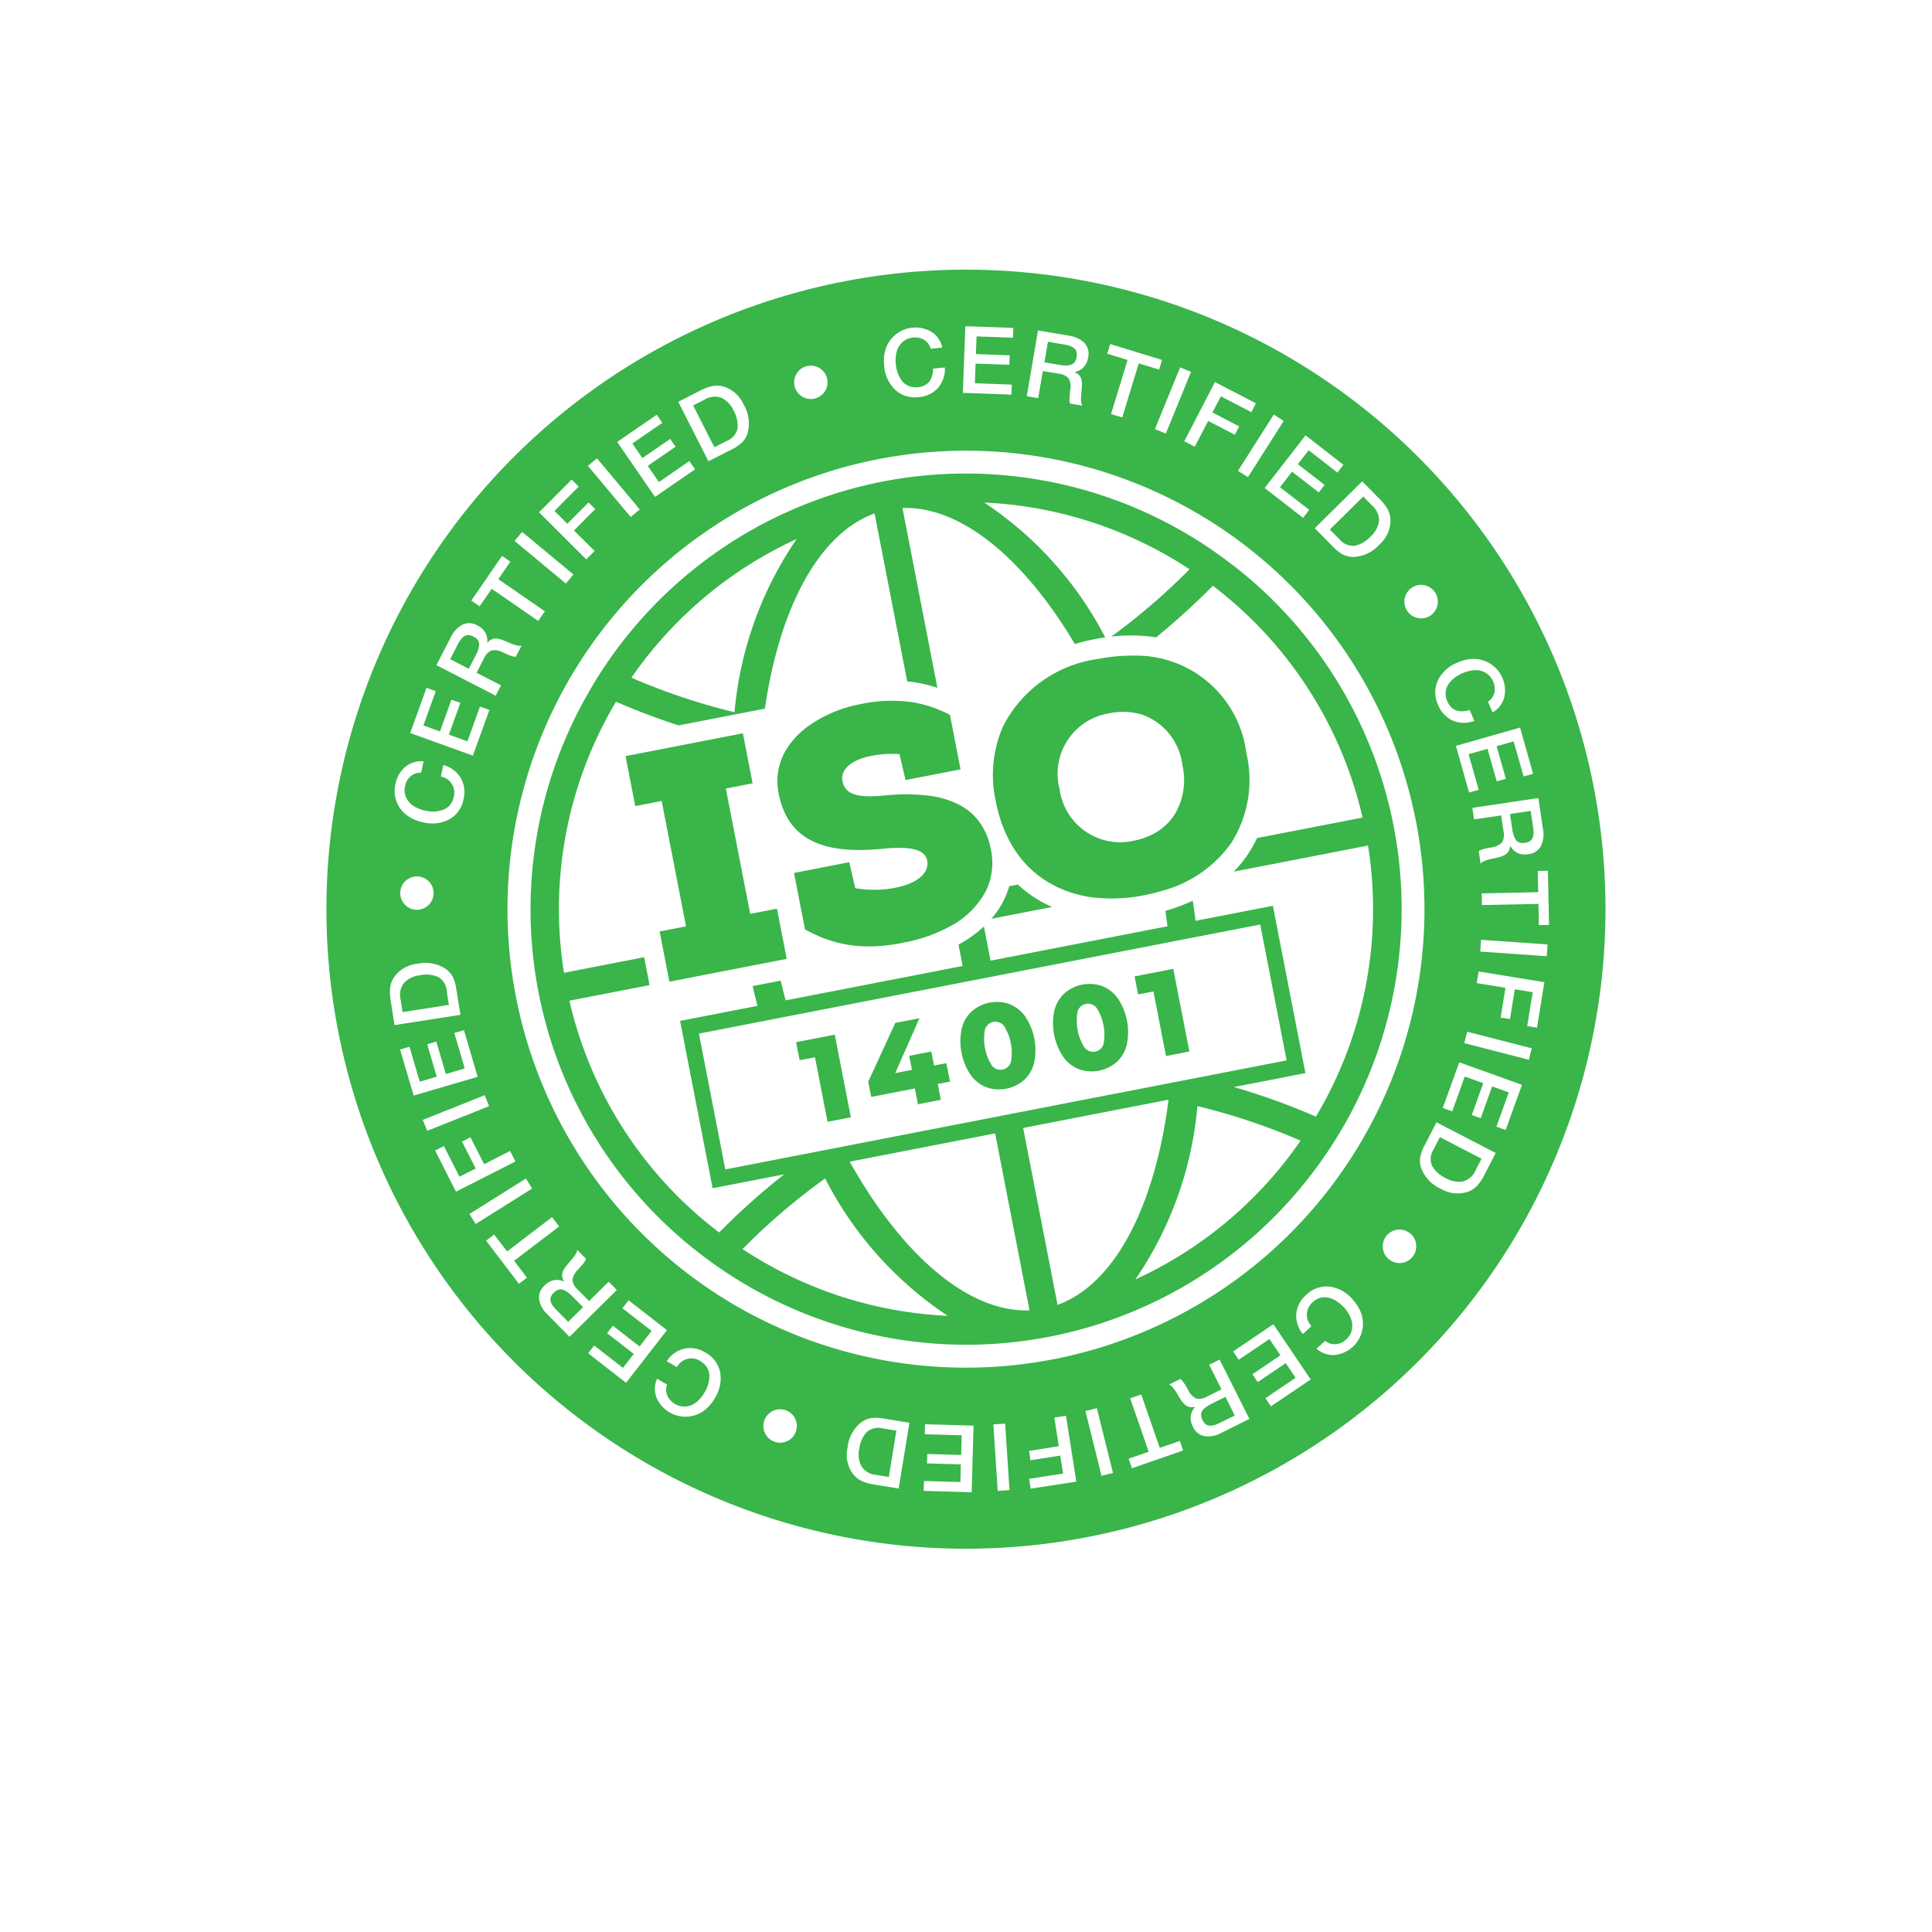 <svg xmlns="http://www.w3.org/2000/svg" xmlns:xlink="http://www.w3.org/1999/xlink" width="102" height="102" viewBox="0 0 102 102">
  <defs>
    <filter id="Rectángulo_43546" x="0" y="0" width="102" height="102" filterUnits="userSpaceOnUse">
      <feOffset dy="3" input="SourceAlpha"/>
      <feGaussianBlur stdDeviation="3" result="blur"/>
      <feFlood flood-opacity="0.161"/>
      <feComposite operator="in" in2="blur"/>
      <feComposite in="SourceGraphic"/>
    </filter>
    <clipPath id="clip-path">
      <rect id="Rectángulo_43601" data-name="Rectángulo 43601" width="67.527" height="67.527" transform="translate(0 0)" fill="none"/>
    </clipPath>
    <filter id="Rectángulo_43546-2" x="0" y="0" width="102" height="102" filterUnits="userSpaceOnUse">
      <feOffset dy="3" input="SourceAlpha"/>
      <feGaussianBlur stdDeviation="3" result="blur-2"/>
      <feFlood flood-opacity="0.161"/>
      <feComposite operator="in" in2="blur-2"/>
      <feComposite in="SourceGraphic"/>
    </filter>
  </defs>
  <g id="Grupo_129712" data-name="Grupo 129712" transform="translate(-1278.334 -295)">
    <g id="Grupo_119233" data-name="Grupo 119233">
      <g transform="matrix(1, 0, 0, 1, 1278.33, 295)" filter="url(#Rectángulo_43546)">
        <rect id="Rectángulo_43546-3" data-name="Rectángulo 43546" width="84" height="84" rx="23" transform="translate(9 6)" fill="#fff"/>
      </g>
      <g id="Grupo_119038" data-name="Grupo 119038" transform="translate(1289.748 316.3) rotate(-11)">
        <g id="Grupo_119037" data-name="Grupo 119037" clip-path="url(#clip-path)">
          <path id="Trazado_170025" data-name="Trazado 170025" d="M33.763,0A33.764,33.764,0,1,0,67.526,33.763,33.763,33.763,0,0,0,33.763,0" fill="#39b54a"/>
          <path id="Trazado_170026" data-name="Trazado 170026" d="M33.763,57.969A24.206,24.206,0,1,1,57.969,33.763,24.205,24.205,0,0,1,33.763,57.969" fill="#fff"/>
          <path id="Trazado_170027" data-name="Trazado 170027" d="M38.125,5.476a1.524,1.524,0,0,1-.559.987,1.5,1.5,0,0,1-1.1.284,1.526,1.526,0,0,1-1.142-.617A1.936,1.936,0,0,1,35,4.753a2.131,2.131,0,0,1,.28-.894,1.665,1.665,0,0,1,2.5-.375,1.29,1.29,0,0,1,.412.936l-.61-.059a.816.816,0,0,0-.248-.523,1,1,0,0,0-1.166-.094,1.071,1.071,0,0,0-.391.451,1.9,1.9,0,0,0-.161.618,1.925,1.925,0,0,0,.013.488,1.491,1.491,0,0,0,.137.433.869.869,0,0,0,.293.334.972.972,0,0,0,.464.158q.783.077.982-.809Z" fill="#fff"/>
          <path id="Trazado_170028" data-name="Trazado 170028" d="M42.073,4.116l-.118.505-1.873-.436-.212.91,1.739.405-.114.486-1.738-.4-.235,1.011,1.9.443-.12.515-2.5-.582.8-3.428Z" fill="#fff"/>
          <path id="Trazado_170029" data-name="Trazado 170029" d="M43.326,4.495l1.559.588A1.45,1.45,0,0,1,45.6,5.6a.85.85,0,0,1,.047.813.94.94,0,0,1-.334.453.856.856,0,0,1-.517.151.734.734,0,0,1,.177.162.55.55,0,0,1,.091.171.6.6,0,0,1,.018.2,1.324,1.324,0,0,1-.023.195c-.012.054-.03.124-.055.209q-.008.035-.036.129l-.037.126-.03.108c-.014.051-.023.087-.028.109s-.01.052-.016.094a.889.889,0,0,0-.013.1l0,.078a.326.326,0,0,0,.007.08.368.368,0,0,0,.023.066l-.62-.234a.2.2,0,0,1-.009-.053q0-.03,0-.063a.491.491,0,0,1,.007-.061c0-.018.008-.043.015-.074a.7.7,0,0,1,.018-.075c.005-.019.013-.048.024-.086s.019-.067.024-.086.016-.052.03-.1.025-.08.032-.1a.936.936,0,0,0,.04-.617.828.828,0,0,0-.5-.359l-.768-.289-.513,1.36-.574-.217Zm.4.688-.389,1.031L44.1,6.5a1.873,1.873,0,0,0,.289.088,1.093,1.093,0,0,0,.259.021.381.381,0,0,0,.241-.091.621.621,0,0,0,.169-.259.593.593,0,0,0,.043-.282.379.379,0,0,0-.1-.215.856.856,0,0,0-.187-.15,1.6,1.6,0,0,0-.25-.115Z" fill="#fff"/>
          <path id="Trazado_170030" data-name="Trazado 170030" d="M49.457,7.273l-.251.471-.991-.527-1.4,2.636-.546-.29,1.4-2.636L46.679,6.4l.251-.471Z" fill="#fff"/>
          <rect id="Rectángulo_43591" data-name="Rectángulo 43591" width="3.52" height="0.623" transform="translate(48.392 10.787) rotate(-56.811)" fill="#fff"/>
          <path id="Trazado_170031" data-name="Trazado 170031" d="M53.886,10.468l-.325.411L52.138,9.753l-.6.752,1.248.988-.31.391L51.233,10.9,50.279,12.1l-.489-.386,2.185-2.761Z" fill="#fff"/>
          <rect id="Rectángulo_43592" data-name="Rectángulo 43592" width="3.519" height="0.623" transform="matrix(0.688, -0.726, 0.726, 0.688, 52.275, 13.786)" fill="#fff"/>
          <path id="Trazado_170032" data-name="Trazado 170032" d="M57.8,14.536l-.391.342L56.146,13.43l-.7.615,1.175,1.344-.376.329-1.175-1.344-.781.684,1.285,1.469-.4.349-1.689-1.931,2.649-2.318Z" fill="#fff"/>
          <path id="Trazado_170033" data-name="Trazado 170033" d="M58.608,15.581,59.35,16.7a2.434,2.434,0,0,1,.292.578,1.28,1.28,0,0,1,.045.581,1.706,1.706,0,0,1-.829,1.174,1.932,1.932,0,0,1-1.463.379,1.215,1.215,0,0,1-.515-.225,2.131,2.131,0,0,1-.443-.51l-.76-1.144Zm-.1.8-2.063,1.371.4.6a.93.93,0,0,0,.731.494,1.6,1.6,0,0,0,.91-.32,1.348,1.348,0,0,0,.591-.714,1.016,1.016,0,0,0-.192-.864Z" fill="#fff"/>
          <path id="Trazado_170034" data-name="Trazado 170034" d="M60.776,21.589a.883.883,0,1,1-.674.008.849.849,0,0,1,.674-.008" fill="#fff"/>
          <path id="Trazado_170035" data-name="Trazado 170035" d="M62.007,29.125A1.526,1.526,0,0,1,60.9,28.9a1.5,1.5,0,0,1-.61-.962,1.522,1.522,0,0,1,.233-1.276,1.941,1.941,0,0,1,1.211-.73,2.135,2.135,0,0,1,.937-.009,1.665,1.665,0,0,1,1.13,2.266,1.286,1.286,0,0,1-.764.68l-.132-.6a.807.807,0,0,0,.421-.4,1,1,0,0,0-.27-1.138,1.075,1.075,0,0,0-.55-.233,2.024,2.024,0,0,0-1.1.2,1.531,1.531,0,0,0-.37.264.877.877,0,0,0-.227.382.978.978,0,0,0-.008.491q.171.767,1.073.684Z" fill="#fff"/>
          <path id="Trazado_170036" data-name="Trazado 170036" d="M64.518,32.461,64,32.5l-.164-1.916-.931.079.152,1.779-.5.042-.151-1.778-1.035.088.166,1.946-.527.044L60.8,30.233l3.508-.3Z" fill="#fff"/>
          <path id="Trazado_170037" data-name="Trazado 170037" d="M64.547,33.768l-.074,1.664a1.442,1.442,0,0,1-.272.844.848.848,0,0,1-.758.3.939.939,0,0,1-.534-.176.855.855,0,0,1-.305-.445.711.711,0,0,1-.1.219.549.549,0,0,1-.135.14.59.59,0,0,1-.182.078,1.256,1.256,0,0,1-.192.039c-.055.006-.127.01-.216.013l-.134.006-.131,0-.112.005c-.053,0-.09.005-.111.008s-.053.006-.095.013a.864.864,0,0,0-.1.018l-.075.021a.308.308,0,0,0-.073.032.328.328,0,0,0-.056.042l.029-.662a.27.27,0,0,1,.048-.025.527.527,0,0,1,.06-.02.577.577,0,0,1,.06-.012l.075-.009c.031,0,.057-.006.077-.007l.089,0,.089,0,.1,0c.05,0,.085,0,.1,0a.931.931,0,0,0,.6-.154.821.821,0,0,0,.187-.583l.036-.82L61,34.225l.027-.612Zm-.531.59-1.1-.049-.036.815a1.809,1.809,0,0,0,.006.3,1.135,1.135,0,0,0,.061.253.377.377,0,0,0,.162.2.6.6,0,0,0,.3.08.593.593,0,0,0,.282-.047.379.379,0,0,0,.173-.163.857.857,0,0,0,.084-.224,1.663,1.663,0,0,0,.031-.273Z" fill="#fff"/>
          <path id="Trazado_170038" data-name="Trazado 170038" d="M63.82,40.453l-.526-.091.191-1.106-2.942-.509.106-.609,2.942.509.191-1.106.526.092Z" fill="#fff"/>
          <rect id="Rectángulo_43593" data-name="Rectángulo 43593" width="0.623" height="3.52" transform="matrix(0.259, -0.966, 0.966, 0.259, 59.987, 41.14)" fill="#fff"/>
          <path id="Trazado_170039" data-name="Trazado 170039" d="M62.163,45.657l-.492-.181.628-1.7-.9-.331-.551,1.493-.468-.172.55-1.494-1.442-.532.215-.584,3.3,1.217Z" fill="#fff"/>
          <rect id="Rectángulo_43594" data-name="Rectángulo 43594" width="0.623" height="3.52" transform="translate(58.237 45.725) rotate(-64.563)" fill="#fff"/>
          <path id="Trazado_170040" data-name="Trazado 170040" d="M59.508,50.644l-.446-.266.985-1.652-.8-.478-.914,1.533-.429-.256.914-1.533-.892-.531-1,1.677-.455-.271,1.314-2.2,3.023,1.8Z" fill="#fff"/>
          <path id="Trazado_170041" data-name="Trazado 170041" d="M58.761,51.734l-.831,1.05a2.461,2.461,0,0,1-.459.456,1.278,1.278,0,0,1-.539.223,1.706,1.706,0,0,1-1.373-.425,1.938,1.938,0,0,1-.813-1.274,1.222,1.222,0,0,1,.055-.559,2.122,2.122,0,0,1,.348-.579L56,49.548Zm-.791.155-1.942-1.538-.451.57a.931.931,0,0,0-.243.848,1.6,1.6,0,0,0,.585.766,1.346,1.346,0,0,0,.862.342,1.016,1.016,0,0,0,.762-.449Z" fill="#fff"/>
          <path id="Trazado_170042" data-name="Trazado 170042" d="M53.715,55.66a.883.883,0,1,1-.216-.638.844.844,0,0,1,.216.638" fill="#fff"/>
          <path id="Trazado_170043" data-name="Trazado 170043" d="M46.939,59.174a1.526,1.526,0,0,1-.131-1.127,1.5,1.5,0,0,1,.723-.879,1.525,1.525,0,0,1,1.286-.177,1.937,1.937,0,0,1,1.071.923,2.15,2.15,0,0,1,.3.887,1.667,1.667,0,0,1-1.8,1.781,1.289,1.289,0,0,1-.885-.513l.527-.313a.806.806,0,0,0,.509.276.9.9,0,0,0,.585-.137.912.912,0,0,0,.412-.474,1.074,1.074,0,0,0,.049-.6,1.876,1.876,0,0,0-.234-.594,1.927,1.927,0,0,0-.3-.387,1.521,1.521,0,0,0-.367-.268.872.872,0,0,0-.433-.1.965.965,0,0,0-.468.146.865.865,0,0,0-.315,1.233Z" fill="#fff"/>
          <path id="Trazado_170044" data-name="Trazado 170044" d="M44.557,62.6l-.2-.478,1.769-.752-.365-.86-1.643.7-.195-.459,1.642-.7-.406-.955-1.8.764-.207-.486,2.361-1.005,1.378,3.239Z" fill="#fff"/>
          <path id="Trazado_170045" data-name="Trazado 170045" d="M43.316,63.035l-1.605.445a1.447,1.447,0,0,1-.887,0,.848.848,0,0,1-.518-.628.945.945,0,0,1,0-.563.854.854,0,0,1,.328-.427.719.719,0,0,1-.238-.026.56.56,0,0,1-.175-.085.593.593,0,0,1-.131-.149,1.362,1.362,0,0,1-.1-.17c-.022-.051-.048-.118-.079-.2-.009-.021-.025-.063-.047-.125s-.037-.1-.045-.124-.02-.055-.039-.1-.033-.084-.042-.1-.022-.049-.041-.086-.035-.066-.047-.085l-.043-.065a.31.31,0,0,0-.053-.059.373.373,0,0,0-.057-.041l.638-.177a.276.276,0,0,1,.039.038.419.419,0,0,1,.037.051.5.5,0,0,1,.03.054c.008.016.019.039.032.068s.023.052.03.071l.031.084.031.084c.007.018.018.051.035.1s.027.079.032.1a.931.931,0,0,0,.332.521.821.821,0,0,0,.612,0l.791-.219-.388-1.4.591-.164Zm-.725-.322L42.3,61.651l-.786.217a1.936,1.936,0,0,0-.286.1A1.1,1.1,0,0,0,41,62.1a.381.381,0,0,0-.141.216.613.613,0,0,0,.017.308.588.588,0,0,0,.131.253.377.377,0,0,0,.209.114.84.84,0,0,0,.239.011,1.689,1.689,0,0,0,.27-.054Z" fill="#fff"/>
          <path id="Trazado_170046" data-name="Trazado 170046" d="M36.732,64.408l-.076-.529,1.111-.158-.422-2.956.612-.088.422,2.956,1.111-.159.076.529Z" fill="#fff"/>
          <rect id="Rectángulo_43595" data-name="Rectángulo 43595" width="0.623" height="3.52" transform="matrix(0.999, -0.052, 0.052, 0.999, 34.897, 60.975)" fill="#fff"/>
          <path id="Trazado_170047" data-name="Trazado 170047" d="M31.278,64.446l.019-.524,1.813.067.035-.959-1.59-.058.018-.5,1.591.058L33.22,61l.622.023-.128,3.517Z" fill="#fff"/>
          <rect id="Rectángulo_43596" data-name="Rectángulo 43596" width="3.52" height="0.623" transform="matrix(0.126, -0.992, 0.992, 0.126, 29.548, 64.231)" fill="#fff"/>
          <path id="Trazado_170048" data-name="Trazado 170048" d="M25.713,63.482l.113-.507,1.877.42.2-.912-1.742-.389.109-.487L28.016,62l.227-1.013-1.906-.426.115-.516,2.5.559-.768,3.435Z" fill="#fff"/>
          <path id="Trazado_170049" data-name="Trazado 170049" d="M24.439,63.111l-1.257-.464a2.446,2.446,0,0,1-.577-.295,1.273,1.273,0,0,1-.379-.443,1.7,1.7,0,0,1-.023-1.436,1.935,1.935,0,0,1,.959-1.169,1.218,1.218,0,0,1,.548-.122,2.134,2.134,0,0,1,.658.151l1.29.476Zm-.394-.7.858-2.324-.682-.251a.927.927,0,0,0-.882.033,1.6,1.6,0,0,0-.546.794,1.346,1.346,0,0,0-.057.925,1.019,1.019,0,0,0,.664.585Z" fill="#fff"/>
          <path id="Trazado_170050" data-name="Trazado 170050" d="M19.14,59.53a.882.882,0,1,1,.54-.4.851.851,0,0,1-.54.4" fill="#fff"/>
          <path id="Trazado_170051" data-name="Trazado 170051" d="M13.7,54.174a1.522,1.522,0,0,1,1.031-.473,1.5,1.5,0,0,1,1.06.415,1.529,1.529,0,0,1,.566,1.169,1.936,1.936,0,0,1-.547,1.3,2.14,2.14,0,0,1-.75.562,1.666,1.666,0,0,1-2.25-1.162,1.285,1.285,0,0,1,.214-1l.46.405a.808.808,0,0,0-.1.569,1,1,0,0,0,.89.759,1.07,1.07,0,0,0,.581-.137,1.905,1.905,0,0,0,.492-.407,1.953,1.953,0,0,0,.276-.4,1.536,1.536,0,0,0,.142-.431.871.871,0,0,0-.043-.442.962.962,0,0,0-.283-.4.865.865,0,0,0-1.27.082Z" fill="#fff"/>
          <path id="Trazado_170052" data-name="Trazado 170052" d="M9.709,52.973l.391-.342,1.265,1.449.7-.615-1.174-1.344.376-.328,1.174,1.344.782-.683-1.285-1.471.4-.348,1.688,1.933-2.652,2.315Z" fill="#fff"/>
          <path id="Trazado_170053" data-name="Trazado 170053" d="M8.91,51.931l-.923-1.387a1.445,1.445,0,0,1-.279-.842.848.848,0,0,1,.436-.688.939.939,0,0,1,.536-.173.849.849,0,0,1,.507.179.716.716,0,0,1-.049-.235.535.535,0,0,1,.026-.192.611.611,0,0,1,.1-.171,1.315,1.315,0,0,1,.132-.145c.041-.036.1-.082.167-.137.017-.016.052-.044.1-.084l.1-.081.088-.07c.041-.033.069-.057.085-.072l.069-.067a.884.884,0,0,0,.066-.07c.014-.017.03-.038.048-.062a.287.287,0,0,0,.04-.068.431.431,0,0,0,.021-.067l.367.551a.22.22,0,0,1-.024.049.409.409,0,0,1-.037.051c-.014.017-.028.032-.041.045l-.055.052c-.023.021-.043.038-.058.05l-.07.056-.07.055-.083.064-.083.062a.933.933,0,0,0-.392.477.82.82,0,0,0,.194.581l.454.683,1.21-.805.34.51Zm.08-.79.918-.611-.452-.679a1.9,1.9,0,0,0-.184-.24,1.132,1.132,0,0,0-.2-.168.379.379,0,0,0-.249-.066.621.621,0,0,0-.288.111.583.583,0,0,0-.2.205.374.374,0,0,0-.044.233.842.842,0,0,0,.065.231,1.694,1.694,0,0,0,.135.239Z" fill="#fff"/>
          <path id="Trazado_170054" data-name="Trazado 170054" d="M5.553,46.109l.479-.237.5,1.006,2.677-1.325.274.554L6.8,47.432l.5,1.005-.478.237Z" fill="#fff"/>
          <rect id="Rectángulo_43597" data-name="Rectángulo 43597" width="3.52" height="0.623" transform="translate(4.958 44.558) rotate(-21.133)" fill="#fff"/>
          <path id="Trazado_170055" data-name="Trazado 170055" d="M3.819,40.924l.5-.144.5,1.745.922-.263-.437-1.531.48-.137.437,1.531L7.7,41.7l.171.6-3.385.966Z" fill="#fff"/>
          <rect id="Rectángulo_43598" data-name="Rectángulo 43598" width="3.52" height="0.623" transform="translate(3.49 39.21) rotate(-10.723)" fill="#fff"/>
          <path id="Trazado_170056" data-name="Trazado 170056" d="M3.02,35.334l.517-.048.18,1.914.93-.087L4.48,35.336l.5-.047.167,1.777,1.034-.1L6,35.025l.527-.05.24,2.555-3.505.329Z" fill="#fff"/>
          <path id="Trazado_170057" data-name="Trazado 170057" d="M2.979,34.014l.05-1.339a2.417,2.417,0,0,1,.1-.639,1.259,1.259,0,0,1,.3-.5,1.7,1.7,0,0,1,1.358-.469,1.932,1.932,0,0,1,1.409.547,1.226,1.226,0,0,1,.287.483,2.155,2.155,0,0,1,.061.673L6.5,34.145Zm.547-.593L6,33.513l.027-.726a.932.932,0,0,0-.3-.828,1.607,1.607,0,0,0-.925-.272,1.343,1.343,0,0,0-.9.234,1.014,1.014,0,0,0-.349.813Z" fill="#fff"/>
          <path id="Trazado_170058" data-name="Trazado 170058" d="M4.727,27.87a.879.879,0,0,1,.936-1.33.88.88,0,1,1-.936,1.33" fill="#fff"/>
          <path id="Trazado_170059" data-name="Trazado 170059" d="M8.128,21.029a1.521,1.521,0,0,1,.769.833A1.5,1.5,0,0,1,8.832,23a1.526,1.526,0,0,1-.936.9,1.935,1.935,0,0,1-1.408-.115,2.128,2.128,0,0,1-.767-.539,1.6,1.6,0,0,1-.385-.794,1.613,1.613,0,0,1,.123-.932,1.589,1.589,0,0,1,.668-.773,1.288,1.288,0,0,1,1.017-.107L6.9,21.2a.806.806,0,0,0-.573.077.9.9,0,0,0-.392.456.917.917,0,0,0-.054.625,1.076,1.076,0,0,0,.311.51,1.915,1.915,0,0,0,.54.342,1.954,1.954,0,0,0,.468.137,1.536,1.536,0,0,0,.454,0,.87.87,0,0,0,.407-.178.97.97,0,0,0,.293-.394A.865.865,0,0,0,7.884,21.6Z" fill="#fff"/>
          <path id="Trazado_170060" data-name="Trazado 170060" d="M8.035,16.858l.446.266-.987,1.651.8.479.915-1.532.429.256L8.724,19.51l.892.533,1-1.677.454.272-1.316,2.2L6.734,19.035Z" fill="#fff"/>
          <path id="Trazado_170061" data-name="Trazado 170061" d="M8.776,15.78l1.033-1.307a1.448,1.448,0,0,1,.714-.525.85.85,0,0,1,.79.2.923.923,0,0,1,.329.456.849.849,0,0,1-.012.538.686.686,0,0,1,.207-.119.528.528,0,0,1,.191-.035.6.6,0,0,1,.194.042,1.278,1.278,0,0,1,.179.082c.047.027.108.066.181.115.02.012.059.037.114.074l.108.073.094.061c.043.029.076.049.1.06l.083.044c.039.019.068.033.089.041l.073.027a.355.355,0,0,0,.078.017.316.316,0,0,0,.069,0l-.411.52a.264.264,0,0,1-.052-.008.362.362,0,0,1-.061-.02.358.358,0,0,1-.055-.025.584.584,0,0,1-.066-.036c-.028-.016-.051-.029-.066-.04l-.075-.049-.075-.049-.085-.059c-.041-.028-.069-.048-.085-.061a.932.932,0,0,0-.576-.224.821.821,0,0,0-.493.363l-.509.644,1.141.9-.381.481Zm.776-.168.865.684.505-.64a1.922,1.922,0,0,0,.172-.249,1.232,1.232,0,0,0,.1-.24.4.4,0,0,0-.014-.257.627.627,0,0,0-.2-.24.592.592,0,0,0-.256-.126.376.376,0,0,0-.236.031.851.851,0,0,0-.2.132,1.667,1.667,0,0,0-.186.2Z" fill="#fff"/>
          <path id="Trazado_170062" data-name="Trazado 170062" d="M13.278,10.782l.373.382-.8.785,2.089,2.134-.442.432-2.088-2.134-.8.785-.374-.382Z" fill="#fff"/>
          <rect id="Rectángulo_43599" data-name="Rectángulo 43599" width="0.623" height="3.52" transform="matrix(0.774, -0.633, 0.633, 0.774, 14.079, 10.132)" fill="#fff"/>
          <path id="Trazado_170063" data-name="Trazado 170063" d="M17.654,7.528l.294.434-1.5,1.017.538.794L18.3,8.881l.28.413-1.318.893.862,1.273-.516.349L15.636,8.894Z" fill="#fff"/>
          <rect id="Rectángulo_43600" data-name="Rectángulo 43600" width="0.623" height="3.52" transform="translate(18.636 6.98) rotate(-28.917)" fill="#fff"/>
          <path id="Trazado_170064" data-name="Trazado 170064" d="M22.718,5.023l.207.476-1.762.768.373.857,1.636-.713.2.458-1.636.713.415.951,1.79-.78.212.485L21.8,9.263,20.393,6.036Z" fill="#fff"/>
          <path id="Trazado_170065" data-name="Trazado 170065" d="M23.964,4.571,25.252,4.2a2.4,2.4,0,0,1,.639-.1,1.255,1.255,0,0,1,.568.134,1.7,1.7,0,0,1,.866,1.146,1.93,1.93,0,0,1-.084,1.509,1.234,1.234,0,0,1-.37.422,2.149,2.149,0,0,1-.621.267l-1.322.376Zm.733.336.679,2.382.7-.2a.931.931,0,0,0,.693-.547,1.6,1.6,0,0,0-.028-.963,1.342,1.342,0,0,0-.5-.781,1.015,1.015,0,0,0-.881-.08Z" fill="#fff"/>
          <path id="Trazado_170066" data-name="Trazado 170066" d="M30.351,4.335a.881.881,0,0,1,1.357,1.124.881.881,0,0,1-1.357-1.124" fill="#fff"/>
          <path id="Trazado_170067" data-name="Trazado 170067" d="M51.052,18.614c-.333-.375-.674-.742-1.028-1.1h0a22.948,22.948,0,0,0-32.513,0h0c-.354.354-.7.721-1.024,1.1a22.941,22.941,0,0,0,0,30.3c.327.375.67.741,1.024,1.095h0a22.953,22.953,0,0,0,32.517,0c.354-.354.7-.72,1.028-1.095a22.959,22.959,0,0,0,0-30.3M28.72,12.872a19.14,19.14,0,0,0-4.969,8.353,33.228,33.228,0,0,1-4.993-2.83,21.451,21.451,0,0,1,9.962-5.523M18.758,49.128A33.635,33.635,0,0,1,23.751,46.3a19.15,19.15,0,0,0,4.969,8.354,21.459,21.459,0,0,1-9.962-5.528m20.956-4.3H18.669V37.521H48.858v7.308H39.714ZM25.2,45.692l.04-.015h7.775v9.517C29.8,54.689,26.946,51,25.2,45.692m9.322,9.5h0V45.677h7.775l.04.015c-1.751,5.309-4.608,9-7.813,9.5m4.29-.538A19.1,19.1,0,0,0,43.773,46.3a33.712,33.712,0,0,1,5,2.83,21.421,21.421,0,0,1-9.964,5.528m11-6.62a36.562,36.562,0,0,0-3.951-2.359h3.845v-9H45.545c.024-.354.041-.712.055-1.073a9.457,9.457,0,0,1-1.519.255c-.013.273-.03.546-.049.818H34.517V34.841a6.518,6.518,0,0,1-1.5.683v1.149H23.5q-.038-.531-.059-1.073h-1.51c.013.361.032.719.053,1.073H17.821v9h3.851a36.436,36.436,0,0,0-3.957,2.359,21.364,21.364,0,0,1-5.426-13.521H16.6V33.01H12.289a21.364,21.364,0,0,1,5.426-13.523q1.5,1.028,3.007,1.857h4.642c1.76-5.045,4.539-8.521,7.648-9.011v9.034a7.112,7.112,0,0,1,1.5.638V12.333h0c3.059.481,5.8,3.862,7.565,8.786a10.111,10.111,0,0,1,1.055-.053c.2,0,.393,0,.585.015a18.991,18.991,0,0,0-4.915-8.209A21.447,21.447,0,0,1,48.773,18.4,33.868,33.868,0,0,1,44.04,21.1a8.985,8.985,0,0,1,2.313.49,37.655,37.655,0,0,0,3.463-2.1A21.4,21.4,0,0,1,55.24,33.01H49.564a6.471,6.471,0,0,1-1.543,1.505H55.24a21.371,21.371,0,0,1-5.428,13.521" fill="#39b54a"/>
          <path id="Trazado_170068" data-name="Trazado 170068" d="M36.7,33.01h-.465a4.45,4.45,0,0,1-1.255,1.505h3.266A6.484,6.484,0,0,1,36.7,33.01" fill="#39b54a"/>
          <path id="Trazado_170069" data-name="Trazado 170069" d="M17.662,22.4v2.688h1.42v6.744h-1.42v2.7h6.31v-2.7H22.533V25.091h1.439V22.4h-6.31Z" fill="#39b54a"/>
          <path id="Trazado_170070" data-name="Trazado 170070" d="M35.653,30.916c0-.025,0-.053,0-.078A3.534,3.534,0,0,0,35.39,29.5v0a3.022,3.022,0,0,0-.873-1.172,4.755,4.755,0,0,0-1.5-.81,10.545,10.545,0,0,0-2.317-.466c-1.214-.121-2.047-.348-2.047-1.162s1.04-1.023,1.683-1.023a5.521,5.521,0,0,1,1.543.19l.053,1.406H34.89V23.529l-.066-.051c-.1-.08-.205-.154-.307-.224a6.354,6.354,0,0,0-1.5-.776,7.938,7.938,0,0,0-2.681-.405,7.03,7.03,0,0,0-2.769.555,4.381,4.381,0,0,0-1.511,1.054,3.2,3.2,0,0,0-.835,2.206c0,3,2.514,3.695,4.977,3.919,1.333.138,2.045.452,2.045,1.041,0,.693-.78,1.092-1.924,1.092a5.892,5.892,0,0,1-2.082-.382l-.051-1.405H25.216v3.035c.093.079.187.155.282.227l.14.106c.095.068.188.134.284.2s.191.123.286.18a6.4,6.4,0,0,0,1.378.617h0c.18.057.36.108.547.148a.235.235,0,0,0,.057.013c.085.019.17.036.254.051a.541.541,0,0,0,.058.011c.091.017.182.031.275.042.125.019.252.034.382.047.1.008.193.017.292.021a.3.3,0,0,0,.043,0c.1.008.207.013.313.017s.244,0,.369,0H30.3a8.219,8.219,0,0,0,2.4-.356,4.5,4.5,0,0,0,2.289-1.505,3.4,3.4,0,0,0,.666-2.094" fill="#39b54a"/>
          <path id="Trazado_170071" data-name="Trazado 170071" d="M49.867,28.472A5.87,5.87,0,0,0,44.939,22.3a8.994,8.994,0,0,0-1.8-.174,6.639,6.639,0,0,0-5.6,2.516,6.4,6.4,0,0,0-1.145,3.83c0,.269.013.53.036.782a6.954,6.954,0,0,0,.276,1.412A5.55,5.55,0,0,0,38.1,33.01a6.055,6.055,0,0,0,2.637,1.505,8.665,8.665,0,0,0,2.4.32,9.776,9.776,0,0,0,.981-.049,6.537,6.537,0,0,0,4.055-1.776,6.2,6.2,0,0,0,1.691-4.538m-4.313,2.465a2.988,2.988,0,0,1-1.467.852,3.762,3.762,0,0,1-.947.117,3.231,3.231,0,0,1-3.313-3.434,3.224,3.224,0,0,1,3.313-3.417c.023,0,.049,0,.072,0a3.5,3.5,0,0,1,1.655.407,3.233,3.233,0,0,1,1.567,3.008,3.541,3.541,0,0,1-.88,2.465" fill="#39b54a"/>
          <path id="Trazado_170072" data-name="Trazado 170072" d="M25.7,38.944v4.444H24.446V39.915h-.825v-.971Z" fill="#39b54a"/>
          <path id="Trazado_170073" data-name="Trazado 170073" d="M31.2,42.538h-.66v.851H29.309v-.851H26.96v-.819l1.994-2.774h1.3l-1.809,2.6h.9v-.755h1.188v.755h.66Z" fill="#39b54a"/>
          <path id="Trazado_170074" data-name="Trazado 170074" d="M33.03,43.2a1.83,1.83,0,0,1-.695-.8,3.2,3.2,0,0,1,0-2.483,1.838,1.838,0,0,1,.695-.8,2.016,2.016,0,0,1,2.026,0,1.838,1.838,0,0,1,.695.8,3.2,3.2,0,0,1,0,2.483,1.83,1.83,0,0,1-.695.8,2.016,2.016,0,0,1-2.026,0m1.521-1.063a2.633,2.633,0,0,0,0-1.949.573.573,0,0,0-1.016,0,2.633,2.633,0,0,0,0,1.949.573.573,0,0,0,1.016,0" fill="#39b54a"/>
          <path id="Trazado_170075" data-name="Trazado 170075" d="M38.013,43.2a1.83,1.83,0,0,1-.695-.8,3.2,3.2,0,0,1,0-2.483,1.838,1.838,0,0,1,.695-.8,2.016,2.016,0,0,1,2.026,0,1.838,1.838,0,0,1,.695.8,3.2,3.2,0,0,1,0,2.483,1.83,1.83,0,0,1-.695.8,2.016,2.016,0,0,1-2.026,0m1.521-1.063a2.633,2.633,0,0,0,0-1.949.573.573,0,0,0-1.016,0,2.633,2.633,0,0,0,0,1.949.573.573,0,0,0,1.016,0" fill="#39b54a"/>
          <path id="Trazado_170076" data-name="Trazado 170076" d="M43.906,38.944v4.444H42.649V39.915h-.825v-.971Z" fill="#39b54a"/>
        </g>
      </g>
    </g>
    <g id="Grupo_129704" data-name="Grupo 129704">
      <g transform="matrix(1, 0, 0, 1, 1278.33, 295)" filter="url(#Rectángulo_43546-2)">
        <rect id="Rectángulo_43546-4" data-name="Rectángulo 43546" width="84" height="84" rx="23" transform="translate(9 6)" fill="#fff"/>
      </g>
      <g id="Grupo_119038-2" data-name="Grupo 119038" transform="translate(1289.748 316.3) rotate(-11)">
        <g id="Grupo_119037-2" data-name="Grupo 119037" clip-path="url(#clip-path)">
          <path id="Trazado_170025-2" data-name="Trazado 170025" d="M33.763,0A33.764,33.764,0,1,0,67.526,33.763,33.763,33.763,0,0,0,33.763,0" fill="#39b54a"/>
          <path id="Trazado_170026-2" data-name="Trazado 170026" d="M33.763,57.969A24.206,24.206,0,1,1,57.969,33.763,24.205,24.205,0,0,1,33.763,57.969" fill="#fff"/>
          <path id="Trazado_170027-2" data-name="Trazado 170027" d="M38.125,5.476a1.524,1.524,0,0,1-.559.987,1.5,1.5,0,0,1-1.1.284,1.526,1.526,0,0,1-1.142-.617A1.936,1.936,0,0,1,35,4.753a2.131,2.131,0,0,1,.28-.894,1.665,1.665,0,0,1,2.5-.375,1.29,1.29,0,0,1,.412.936l-.61-.059a.816.816,0,0,0-.248-.523,1,1,0,0,0-1.166-.094,1.071,1.071,0,0,0-.391.451,1.9,1.9,0,0,0-.161.618,1.925,1.925,0,0,0,.013.488,1.491,1.491,0,0,0,.137.433.869.869,0,0,0,.293.334.972.972,0,0,0,.464.158q.783.077.982-.809Z" fill="#fff"/>
          <path id="Trazado_170028-2" data-name="Trazado 170028" d="M42.073,4.116l-.118.505-1.873-.436-.212.91,1.739.405-.114.486-1.738-.4-.235,1.011,1.9.443-.12.515-2.5-.582.8-3.428Z" fill="#fff"/>
          <path id="Trazado_170029-2" data-name="Trazado 170029" d="M43.326,4.495l1.559.588A1.45,1.45,0,0,1,45.6,5.6a.85.85,0,0,1,.047.813.94.94,0,0,1-.334.453.856.856,0,0,1-.517.151.734.734,0,0,1,.177.162.55.55,0,0,1,.091.171.6.6,0,0,1,.018.2,1.324,1.324,0,0,1-.023.195c-.012.054-.03.124-.055.209q-.008.035-.036.129l-.037.126-.03.108c-.014.051-.023.087-.028.109s-.01.052-.016.094a.889.889,0,0,0-.013.1l0,.078a.326.326,0,0,0,.007.08.368.368,0,0,0,.023.066l-.62-.234a.2.2,0,0,1-.009-.053q0-.03,0-.063a.491.491,0,0,1,.007-.061c0-.018.008-.043.015-.074a.7.7,0,0,1,.018-.075c.005-.019.013-.048.024-.086s.019-.067.024-.086.016-.052.03-.1.025-.08.032-.1a.936.936,0,0,0,.04-.617.828.828,0,0,0-.5-.359l-.768-.289-.513,1.36-.574-.217Zm.4.688-.389,1.031L44.1,6.5a1.873,1.873,0,0,0,.289.088,1.093,1.093,0,0,0,.259.021.381.381,0,0,0,.241-.091.621.621,0,0,0,.169-.259.593.593,0,0,0,.043-.282.379.379,0,0,0-.1-.215.856.856,0,0,0-.187-.15,1.6,1.6,0,0,0-.25-.115Z" fill="#fff"/>
          <path id="Trazado_170030-2" data-name="Trazado 170030" d="M49.457,7.273l-.251.471-.991-.527-1.4,2.636-.546-.29,1.4-2.636L46.679,6.4l.251-.471Z" fill="#fff"/>
          <rect id="Rectángulo_43591-2" data-name="Rectángulo 43591" width="3.52" height="0.623" transform="translate(48.392 10.787) rotate(-56.811)" fill="#fff"/>
          <path id="Trazado_170031-2" data-name="Trazado 170031" d="M53.886,10.468l-.325.411L52.138,9.753l-.6.752,1.248.988-.31.391L51.233,10.9,50.279,12.1l-.489-.386,2.185-2.761Z" fill="#fff"/>
          <rect id="Rectángulo_43592-2" data-name="Rectángulo 43592" width="3.519" height="0.623" transform="matrix(0.688, -0.726, 0.726, 0.688, 52.275, 13.786)" fill="#fff"/>
          <path id="Trazado_170032-2" data-name="Trazado 170032" d="M57.8,14.536l-.391.342L56.146,13.43l-.7.615,1.175,1.344-.376.329-1.175-1.344-.781.684,1.285,1.469-.4.349-1.689-1.931,2.649-2.318Z" fill="#fff"/>
          <path id="Trazado_170033-2" data-name="Trazado 170033" d="M58.608,15.581,59.35,16.7a2.434,2.434,0,0,1,.292.578,1.28,1.28,0,0,1,.045.581,1.706,1.706,0,0,1-.829,1.174,1.932,1.932,0,0,1-1.463.379,1.215,1.215,0,0,1-.515-.225,2.131,2.131,0,0,1-.443-.51l-.76-1.144Zm-.1.8-2.063,1.371.4.6a.93.93,0,0,0,.731.494,1.6,1.6,0,0,0,.91-.32,1.348,1.348,0,0,0,.591-.714,1.016,1.016,0,0,0-.192-.864Z" fill="#fff"/>
          <path id="Trazado_170034-2" data-name="Trazado 170034" d="M60.776,21.589a.883.883,0,1,1-.674.008.849.849,0,0,1,.674-.008" fill="#fff"/>
          <path id="Trazado_170035-2" data-name="Trazado 170035" d="M62.007,29.125A1.526,1.526,0,0,1,60.9,28.9a1.5,1.5,0,0,1-.61-.962,1.522,1.522,0,0,1,.233-1.276,1.941,1.941,0,0,1,1.211-.73,2.135,2.135,0,0,1,.937-.009,1.665,1.665,0,0,1,1.13,2.266,1.286,1.286,0,0,1-.764.68l-.132-.6a.807.807,0,0,0,.421-.4,1,1,0,0,0-.27-1.138,1.075,1.075,0,0,0-.55-.233,2.024,2.024,0,0,0-1.1.2,1.531,1.531,0,0,0-.37.264.877.877,0,0,0-.227.382.978.978,0,0,0-.008.491q.171.767,1.073.684Z" fill="#fff"/>
          <path id="Trazado_170036-2" data-name="Trazado 170036" d="M64.518,32.461,64,32.5l-.164-1.916-.931.079.152,1.779-.5.042-.151-1.778-1.035.088.166,1.946-.527.044L60.8,30.233l3.508-.3Z" fill="#fff"/>
          <path id="Trazado_170037-2" data-name="Trazado 170037" d="M64.547,33.768l-.074,1.664a1.442,1.442,0,0,1-.272.844.848.848,0,0,1-.758.3.939.939,0,0,1-.534-.176.855.855,0,0,1-.305-.445.711.711,0,0,1-.1.219.549.549,0,0,1-.135.14.59.59,0,0,1-.182.078,1.256,1.256,0,0,1-.192.039c-.055.006-.127.01-.216.013l-.134.006-.131,0-.112.005c-.053,0-.09.005-.111.008s-.053.006-.095.013a.864.864,0,0,0-.1.018l-.075.021a.308.308,0,0,0-.073.032.328.328,0,0,0-.056.042l.029-.662a.27.27,0,0,1,.048-.025.527.527,0,0,1,.06-.02.577.577,0,0,1,.06-.012l.075-.009c.031,0,.057-.006.077-.007l.089,0,.089,0,.1,0c.05,0,.085,0,.1,0a.931.931,0,0,0,.6-.154.821.821,0,0,0,.187-.583l.036-.82L61,34.225l.027-.612Zm-.531.59-1.1-.049-.036.815a1.809,1.809,0,0,0,.006.3,1.135,1.135,0,0,0,.061.253.377.377,0,0,0,.162.2.6.6,0,0,0,.3.08.593.593,0,0,0,.282-.047.379.379,0,0,0,.173-.163.857.857,0,0,0,.084-.224,1.663,1.663,0,0,0,.031-.273Z" fill="#fff"/>
          <path id="Trazado_170038-2" data-name="Trazado 170038" d="M63.82,40.453l-.526-.091.191-1.106-2.942-.509.106-.609,2.942.509.191-1.106.526.092Z" fill="#fff"/>
          <rect id="Rectángulo_43593-2" data-name="Rectángulo 43593" width="0.623" height="3.52" transform="matrix(0.259, -0.966, 0.966, 0.259, 59.987, 41.14)" fill="#fff"/>
          <path id="Trazado_170039-2" data-name="Trazado 170039" d="M62.163,45.657l-.492-.181.628-1.7-.9-.331-.551,1.493-.468-.172.55-1.494-1.442-.532.215-.584,3.3,1.217Z" fill="#fff"/>
          <rect id="Rectángulo_43594-2" data-name="Rectángulo 43594" width="0.623" height="3.52" transform="translate(58.237 45.725) rotate(-64.563)" fill="#fff"/>
          <path id="Trazado_170040-2" data-name="Trazado 170040" d="M59.508,50.644l-.446-.266.985-1.652-.8-.478-.914,1.533-.429-.256.914-1.533-.892-.531-1,1.677-.455-.271,1.314-2.2,3.023,1.8Z" fill="#fff"/>
          <path id="Trazado_170041-2" data-name="Trazado 170041" d="M58.761,51.734l-.831,1.05a2.461,2.461,0,0,1-.459.456,1.278,1.278,0,0,1-.539.223,1.706,1.706,0,0,1-1.373-.425,1.938,1.938,0,0,1-.813-1.274,1.222,1.222,0,0,1,.055-.559,2.122,2.122,0,0,1,.348-.579L56,49.548Zm-.791.155-1.942-1.538-.451.57a.931.931,0,0,0-.243.848,1.6,1.6,0,0,0,.585.766,1.346,1.346,0,0,0,.862.342,1.016,1.016,0,0,0,.762-.449Z" fill="#fff"/>
          <path id="Trazado_170042-2" data-name="Trazado 170042" d="M53.715,55.66a.883.883,0,1,1-.216-.638.844.844,0,0,1,.216.638" fill="#fff"/>
          <path id="Trazado_170043-2" data-name="Trazado 170043" d="M46.939,59.174a1.526,1.526,0,0,1-.131-1.127,1.5,1.5,0,0,1,.723-.879,1.525,1.525,0,0,1,1.286-.177,1.937,1.937,0,0,1,1.071.923,2.15,2.15,0,0,1,.3.887,1.667,1.667,0,0,1-1.8,1.781,1.289,1.289,0,0,1-.885-.513l.527-.313a.806.806,0,0,0,.509.276.9.9,0,0,0,.585-.137.912.912,0,0,0,.412-.474,1.074,1.074,0,0,0,.049-.6,1.876,1.876,0,0,0-.234-.594,1.927,1.927,0,0,0-.3-.387,1.521,1.521,0,0,0-.367-.268.872.872,0,0,0-.433-.1.965.965,0,0,0-.468.146.865.865,0,0,0-.315,1.233Z" fill="#fff"/>
          <path id="Trazado_170044-2" data-name="Trazado 170044" d="M44.557,62.6l-.2-.478,1.769-.752-.365-.86-1.643.7-.195-.459,1.642-.7-.406-.955-1.8.764-.207-.486,2.361-1.005,1.378,3.239Z" fill="#fff"/>
          <path id="Trazado_170045-2" data-name="Trazado 170045" d="M43.316,63.035l-1.605.445a1.447,1.447,0,0,1-.887,0,.848.848,0,0,1-.518-.628.945.945,0,0,1,0-.563.854.854,0,0,1,.328-.427.719.719,0,0,1-.238-.026.56.56,0,0,1-.175-.085.593.593,0,0,1-.131-.149,1.362,1.362,0,0,1-.1-.17c-.022-.051-.048-.118-.079-.2-.009-.021-.025-.063-.047-.125s-.037-.1-.045-.124-.02-.055-.039-.1-.033-.084-.042-.1-.022-.049-.041-.086-.035-.066-.047-.085l-.043-.065a.31.31,0,0,0-.053-.059.373.373,0,0,0-.057-.041l.638-.177a.276.276,0,0,1,.039.038.419.419,0,0,1,.037.051.5.5,0,0,1,.03.054c.008.016.019.039.032.068s.023.052.03.071l.031.084.031.084c.007.018.018.051.035.1s.027.079.032.1a.931.931,0,0,0,.332.521.821.821,0,0,0,.612,0l.791-.219-.388-1.4.591-.164Zm-.725-.322L42.3,61.651l-.786.217a1.936,1.936,0,0,0-.286.1A1.1,1.1,0,0,0,41,62.1a.381.381,0,0,0-.141.216.613.613,0,0,0,.017.308.588.588,0,0,0,.131.253.377.377,0,0,0,.209.114.84.84,0,0,0,.239.011,1.689,1.689,0,0,0,.27-.054Z" fill="#fff"/>
          <path id="Trazado_170046-2" data-name="Trazado 170046" d="M36.732,64.408l-.076-.529,1.111-.158-.422-2.956.612-.088.422,2.956,1.111-.159.076.529Z" fill="#fff"/>
          <rect id="Rectángulo_43595-2" data-name="Rectángulo 43595" width="0.623" height="3.52" transform="matrix(0.999, -0.052, 0.052, 0.999, 34.897, 60.975)" fill="#fff"/>
          <path id="Trazado_170047-2" data-name="Trazado 170047" d="M31.278,64.446l.019-.524,1.813.067.035-.959-1.59-.058.018-.5,1.591.058L33.22,61l.622.023-.128,3.517Z" fill="#fff"/>
          <rect id="Rectángulo_43596-2" data-name="Rectángulo 43596" width="3.52" height="0.623" transform="matrix(0.126, -0.992, 0.992, 0.126, 29.548, 64.231)" fill="#fff"/>
          <path id="Trazado_170048-2" data-name="Trazado 170048" d="M25.713,63.482l.113-.507,1.877.42.2-.912-1.742-.389.109-.487L28.016,62l.227-1.013-1.906-.426.115-.516,2.5.559-.768,3.435Z" fill="#fff"/>
          <path id="Trazado_170049-2" data-name="Trazado 170049" d="M24.439,63.111l-1.257-.464a2.446,2.446,0,0,1-.577-.295,1.273,1.273,0,0,1-.379-.443,1.7,1.7,0,0,1-.023-1.436,1.935,1.935,0,0,1,.959-1.169,1.218,1.218,0,0,1,.548-.122,2.134,2.134,0,0,1,.658.151l1.29.476Zm-.394-.7.858-2.324-.682-.251a.927.927,0,0,0-.882.033,1.6,1.6,0,0,0-.546.794,1.346,1.346,0,0,0-.057.925,1.019,1.019,0,0,0,.664.585Z" fill="#fff"/>
          <path id="Trazado_170050-2" data-name="Trazado 170050" d="M19.14,59.53a.882.882,0,1,1,.54-.4.851.851,0,0,1-.54.4" fill="#fff"/>
          <path id="Trazado_170051-2" data-name="Trazado 170051" d="M13.7,54.174a1.522,1.522,0,0,1,1.031-.473,1.5,1.5,0,0,1,1.06.415,1.529,1.529,0,0,1,.566,1.169,1.936,1.936,0,0,1-.547,1.3,2.14,2.14,0,0,1-.75.562,1.666,1.666,0,0,1-2.25-1.162,1.285,1.285,0,0,1,.214-1l.46.405a.808.808,0,0,0-.1.569,1,1,0,0,0,.89.759,1.07,1.07,0,0,0,.581-.137,1.905,1.905,0,0,0,.492-.407,1.953,1.953,0,0,0,.276-.4,1.536,1.536,0,0,0,.142-.431.871.871,0,0,0-.043-.442.962.962,0,0,0-.283-.4.865.865,0,0,0-1.27.082Z" fill="#fff"/>
          <path id="Trazado_170052-2" data-name="Trazado 170052" d="M9.709,52.973l.391-.342,1.265,1.449.7-.615-1.174-1.344.376-.328,1.174,1.344.782-.683-1.285-1.471.4-.348,1.688,1.933-2.652,2.315Z" fill="#fff"/>
          <path id="Trazado_170053-2" data-name="Trazado 170053" d="M8.91,51.931l-.923-1.387a1.445,1.445,0,0,1-.279-.842.848.848,0,0,1,.436-.688.939.939,0,0,1,.536-.173.849.849,0,0,1,.507.179.716.716,0,0,1-.049-.235.535.535,0,0,1,.026-.192.611.611,0,0,1,.1-.171,1.315,1.315,0,0,1,.132-.145c.041-.036.1-.082.167-.137.017-.016.052-.044.1-.084l.1-.081.088-.07c.041-.033.069-.057.085-.072l.069-.067a.884.884,0,0,0,.066-.07c.014-.017.03-.038.048-.062a.287.287,0,0,0,.04-.068.431.431,0,0,0,.021-.067l.367.551a.22.22,0,0,1-.024.049.409.409,0,0,1-.037.051c-.014.017-.028.032-.041.045l-.055.052c-.023.021-.043.038-.058.05l-.07.056-.07.055-.083.064-.083.062a.933.933,0,0,0-.392.477.82.82,0,0,0,.194.581l.454.683,1.21-.805.34.51Zm.08-.79.918-.611-.452-.679a1.9,1.9,0,0,0-.184-.24,1.132,1.132,0,0,0-.2-.168.379.379,0,0,0-.249-.066.621.621,0,0,0-.288.111.583.583,0,0,0-.2.205.374.374,0,0,0-.044.233.842.842,0,0,0,.065.231,1.694,1.694,0,0,0,.135.239Z" fill="#fff"/>
          <path id="Trazado_170054-2" data-name="Trazado 170054" d="M5.553,46.109l.479-.237.5,1.006,2.677-1.325.274.554L6.8,47.432l.5,1.005-.478.237Z" fill="#fff"/>
          <rect id="Rectángulo_43597-2" data-name="Rectángulo 43597" width="3.52" height="0.623" transform="translate(4.958 44.558) rotate(-21.133)" fill="#fff"/>
          <path id="Trazado_170055-2" data-name="Trazado 170055" d="M3.819,40.924l.5-.144.5,1.745.922-.263-.437-1.531.48-.137.437,1.531L7.7,41.7l.171.6-3.385.966Z" fill="#fff"/>
          <rect id="Rectángulo_43598-2" data-name="Rectángulo 43598" width="3.52" height="0.623" transform="translate(3.49 39.21) rotate(-10.723)" fill="#fff"/>
          <path id="Trazado_170056-2" data-name="Trazado 170056" d="M3.02,35.334l.517-.048.18,1.914.93-.087L4.48,35.336l.5-.047.167,1.777,1.034-.1L6,35.025l.527-.05.24,2.555-3.505.329Z" fill="#fff"/>
          <path id="Trazado_170057-2" data-name="Trazado 170057" d="M2.979,34.014l.05-1.339a2.417,2.417,0,0,1,.1-.639,1.259,1.259,0,0,1,.3-.5,1.7,1.7,0,0,1,1.358-.469,1.932,1.932,0,0,1,1.409.547,1.226,1.226,0,0,1,.287.483,2.155,2.155,0,0,1,.061.673L6.5,34.145Zm.547-.593L6,33.513l.027-.726a.932.932,0,0,0-.3-.828,1.607,1.607,0,0,0-.925-.272,1.343,1.343,0,0,0-.9.234,1.014,1.014,0,0,0-.349.813Z" fill="#fff"/>
          <path id="Trazado_170058-2" data-name="Trazado 170058" d="M4.727,27.87a.879.879,0,0,1,.936-1.33.88.88,0,1,1-.936,1.33" fill="#fff"/>
          <path id="Trazado_170059-2" data-name="Trazado 170059" d="M8.128,21.029a1.521,1.521,0,0,1,.769.833A1.5,1.5,0,0,1,8.832,23a1.526,1.526,0,0,1-.936.9,1.935,1.935,0,0,1-1.408-.115,2.128,2.128,0,0,1-.767-.539,1.6,1.6,0,0,1-.385-.794,1.613,1.613,0,0,1,.123-.932,1.589,1.589,0,0,1,.668-.773,1.288,1.288,0,0,1,1.017-.107L6.9,21.2a.806.806,0,0,0-.573.077.9.9,0,0,0-.392.456.917.917,0,0,0-.054.625,1.076,1.076,0,0,0,.311.51,1.915,1.915,0,0,0,.54.342,1.954,1.954,0,0,0,.468.137,1.536,1.536,0,0,0,.454,0,.87.87,0,0,0,.407-.178.97.97,0,0,0,.293-.394A.865.865,0,0,0,7.884,21.6Z" fill="#fff"/>
          <path id="Trazado_170060-2" data-name="Trazado 170060" d="M8.035,16.858l.446.266-.987,1.651.8.479.915-1.532.429.256L8.724,19.51l.892.533,1-1.677.454.272-1.316,2.2L6.734,19.035Z" fill="#fff"/>
          <path id="Trazado_170061-2" data-name="Trazado 170061" d="M8.776,15.78l1.033-1.307a1.448,1.448,0,0,1,.714-.525.85.85,0,0,1,.79.2.923.923,0,0,1,.329.456.849.849,0,0,1-.012.538.686.686,0,0,1,.207-.119.528.528,0,0,1,.191-.035.6.6,0,0,1,.194.042,1.278,1.278,0,0,1,.179.082c.047.027.108.066.181.115.02.012.059.037.114.074l.108.073.094.061c.043.029.076.049.1.06l.083.044c.039.019.068.033.089.041l.073.027a.355.355,0,0,0,.078.017.316.316,0,0,0,.069,0l-.411.52a.264.264,0,0,1-.052-.008.362.362,0,0,1-.061-.02.358.358,0,0,1-.055-.025.584.584,0,0,1-.066-.036c-.028-.016-.051-.029-.066-.04l-.075-.049-.075-.049-.085-.059c-.041-.028-.069-.048-.085-.061a.932.932,0,0,0-.576-.224.821.821,0,0,0-.493.363l-.509.644,1.141.9-.381.481Zm.776-.168.865.684.505-.64a1.922,1.922,0,0,0,.172-.249,1.232,1.232,0,0,0,.1-.24.4.4,0,0,0-.014-.257.627.627,0,0,0-.2-.24.592.592,0,0,0-.256-.126.376.376,0,0,0-.236.031.851.851,0,0,0-.2.132,1.667,1.667,0,0,0-.186.2Z" fill="#fff"/>
          <path id="Trazado_170062-2" data-name="Trazado 170062" d="M13.278,10.782l.373.382-.8.785,2.089,2.134-.442.432-2.088-2.134-.8.785-.374-.382Z" fill="#fff"/>
          <rect id="Rectángulo_43599-2" data-name="Rectángulo 43599" width="0.623" height="3.52" transform="matrix(0.774, -0.633, 0.633, 0.774, 14.079, 10.132)" fill="#fff"/>
          <path id="Trazado_170063-2" data-name="Trazado 170063" d="M17.654,7.528l.294.434-1.5,1.017.538.794L18.3,8.881l.28.413-1.318.893.862,1.273-.516.349L15.636,8.894Z" fill="#fff"/>
          <rect id="Rectángulo_43600-2" data-name="Rectángulo 43600" width="0.623" height="3.52" transform="translate(18.636 6.98) rotate(-28.917)" fill="#fff"/>
          <path id="Trazado_170064-2" data-name="Trazado 170064" d="M22.718,5.023l.207.476-1.762.768.373.857,1.636-.713.2.458-1.636.713.415.951,1.79-.78.212.485L21.8,9.263,20.393,6.036Z" fill="#fff"/>
          <path id="Trazado_170065-2" data-name="Trazado 170065" d="M23.964,4.571,25.252,4.2a2.4,2.4,0,0,1,.639-.1,1.255,1.255,0,0,1,.568.134,1.7,1.7,0,0,1,.866,1.146,1.93,1.93,0,0,1-.084,1.509,1.234,1.234,0,0,1-.37.422,2.149,2.149,0,0,1-.621.267l-1.322.376Zm.733.336.679,2.382.7-.2a.931.931,0,0,0,.693-.547,1.6,1.6,0,0,0-.028-.963,1.342,1.342,0,0,0-.5-.781,1.015,1.015,0,0,0-.881-.08Z" fill="#fff"/>
          <path id="Trazado_170066-2" data-name="Trazado 170066" d="M30.351,4.335a.881.881,0,0,1,1.357,1.124.881.881,0,0,1-1.357-1.124" fill="#fff"/>
          <path id="Trazado_170067-2" data-name="Trazado 170067" d="M51.052,18.614c-.333-.375-.674-.742-1.028-1.1h0a22.948,22.948,0,0,0-32.513,0h0c-.354.354-.7.721-1.024,1.1a22.941,22.941,0,0,0,0,30.3c.327.375.67.741,1.024,1.095h0a22.953,22.953,0,0,0,32.517,0c.354-.354.7-.72,1.028-1.095a22.959,22.959,0,0,0,0-30.3M28.72,12.872a19.14,19.14,0,0,0-4.969,8.353,33.228,33.228,0,0,1-4.993-2.83,21.451,21.451,0,0,1,9.962-5.523M18.758,49.128A33.635,33.635,0,0,1,23.751,46.3a19.15,19.15,0,0,0,4.969,8.354,21.459,21.459,0,0,1-9.962-5.528m20.956-4.3H18.669V37.521H48.858v7.308H39.714ZM25.2,45.692l.04-.015h7.775v9.517C29.8,54.689,26.946,51,25.2,45.692m9.322,9.5h0V45.677h7.775l.04.015c-1.751,5.309-4.608,9-7.813,9.5m4.29-.538A19.1,19.1,0,0,0,43.773,46.3a33.712,33.712,0,0,1,5,2.83,21.421,21.421,0,0,1-9.964,5.528m11-6.62a36.562,36.562,0,0,0-3.951-2.359h3.845v-9H45.545c.024-.354.041-.712.055-1.073a9.457,9.457,0,0,1-1.519.255c-.013.273-.03.546-.049.818H34.517V34.841a6.518,6.518,0,0,1-1.5.683v1.149H23.5q-.038-.531-.059-1.073h-1.51c.013.361.032.719.053,1.073H17.821v9h3.851a36.436,36.436,0,0,0-3.957,2.359,21.364,21.364,0,0,1-5.426-13.521H16.6V33.01H12.289a21.364,21.364,0,0,1,5.426-13.523q1.5,1.028,3.007,1.857h4.642c1.76-5.045,4.539-8.521,7.648-9.011v9.034a7.112,7.112,0,0,1,1.5.638V12.333h0c3.059.481,5.8,3.862,7.565,8.786a10.111,10.111,0,0,1,1.055-.053c.2,0,.393,0,.585.015a18.991,18.991,0,0,0-4.915-8.209A21.447,21.447,0,0,1,48.773,18.4,33.868,33.868,0,0,1,44.04,21.1a8.985,8.985,0,0,1,2.313.49,37.655,37.655,0,0,0,3.463-2.1A21.4,21.4,0,0,1,55.24,33.01H49.564a6.471,6.471,0,0,1-1.543,1.505H55.24a21.371,21.371,0,0,1-5.428,13.521" fill="#39b54a"/>
          <path id="Trazado_170068-2" data-name="Trazado 170068" d="M36.7,33.01h-.465a4.45,4.45,0,0,1-1.255,1.505h3.266A6.484,6.484,0,0,1,36.7,33.01" fill="#39b54a"/>
          <path id="Trazado_170069-2" data-name="Trazado 170069" d="M17.662,22.4v2.688h1.42v6.744h-1.42v2.7h6.31v-2.7H22.533V25.091h1.439V22.4h-6.31Z" fill="#39b54a"/>
          <path id="Trazado_170070-2" data-name="Trazado 170070" d="M35.653,30.916c0-.025,0-.053,0-.078A3.534,3.534,0,0,0,35.39,29.5v0a3.022,3.022,0,0,0-.873-1.172,4.755,4.755,0,0,0-1.5-.81,10.545,10.545,0,0,0-2.317-.466c-1.214-.121-2.047-.348-2.047-1.162s1.04-1.023,1.683-1.023a5.521,5.521,0,0,1,1.543.19l.053,1.406H34.89V23.529l-.066-.051c-.1-.08-.205-.154-.307-.224a6.354,6.354,0,0,0-1.5-.776,7.938,7.938,0,0,0-2.681-.405,7.03,7.03,0,0,0-2.769.555,4.381,4.381,0,0,0-1.511,1.054,3.2,3.2,0,0,0-.835,2.206c0,3,2.514,3.695,4.977,3.919,1.333.138,2.045.452,2.045,1.041,0,.693-.78,1.092-1.924,1.092a5.892,5.892,0,0,1-2.082-.382l-.051-1.405H25.216v3.035c.093.079.187.155.282.227l.14.106c.095.068.188.134.284.2s.191.123.286.18a6.4,6.4,0,0,0,1.378.617h0c.18.057.36.108.547.148a.235.235,0,0,0,.057.013c.085.019.17.036.254.051a.541.541,0,0,0,.058.011c.091.017.182.031.275.042.125.019.252.034.382.047.1.008.193.017.292.021a.3.3,0,0,0,.043,0c.1.008.207.013.313.017s.244,0,.369,0H30.3a8.219,8.219,0,0,0,2.4-.356,4.5,4.5,0,0,0,2.289-1.505,3.4,3.4,0,0,0,.666-2.094" fill="#39b54a"/>
          <path id="Trazado_170071-2" data-name="Trazado 170071" d="M49.867,28.472A5.87,5.87,0,0,0,44.939,22.3a8.994,8.994,0,0,0-1.8-.174,6.639,6.639,0,0,0-5.6,2.516,6.4,6.4,0,0,0-1.145,3.83c0,.269.013.53.036.782a6.954,6.954,0,0,0,.276,1.412A5.55,5.55,0,0,0,38.1,33.01a6.055,6.055,0,0,0,2.637,1.505,8.665,8.665,0,0,0,2.4.32,9.776,9.776,0,0,0,.981-.049,6.537,6.537,0,0,0,4.055-1.776,6.2,6.2,0,0,0,1.691-4.538m-4.313,2.465a2.988,2.988,0,0,1-1.467.852,3.762,3.762,0,0,1-.947.117,3.231,3.231,0,0,1-3.313-3.434,3.224,3.224,0,0,1,3.313-3.417c.023,0,.049,0,.072,0a3.5,3.5,0,0,1,1.655.407,3.233,3.233,0,0,1,1.567,3.008,3.541,3.541,0,0,1-.88,2.465" fill="#39b54a"/>
          <path id="Trazado_170072-2" data-name="Trazado 170072" d="M25.7,38.944v4.444H24.446V39.915h-.825v-.971Z" fill="#39b54a"/>
          <path id="Trazado_170073-2" data-name="Trazado 170073" d="M31.2,42.538h-.66v.851H29.309v-.851H26.96v-.819l1.994-2.774h1.3l-1.809,2.6h.9v-.755h1.188v.755h.66Z" fill="#39b54a"/>
          <path id="Trazado_170074-2" data-name="Trazado 170074" d="M33.03,43.2a1.83,1.83,0,0,1-.695-.8,3.2,3.2,0,0,1,0-2.483,1.838,1.838,0,0,1,.695-.8,2.016,2.016,0,0,1,2.026,0,1.838,1.838,0,0,1,.695.8,3.2,3.2,0,0,1,0,2.483,1.83,1.83,0,0,1-.695.8,2.016,2.016,0,0,1-2.026,0m1.521-1.063a2.633,2.633,0,0,0,0-1.949.573.573,0,0,0-1.016,0,2.633,2.633,0,0,0,0,1.949.573.573,0,0,0,1.016,0" fill="#39b54a"/>
          <path id="Trazado_170075-2" data-name="Trazado 170075" d="M38.013,43.2a1.83,1.83,0,0,1-.695-.8,3.2,3.2,0,0,1,0-2.483,1.838,1.838,0,0,1,.695-.8,2.016,2.016,0,0,1,2.026,0,1.838,1.838,0,0,1,.695.8,3.2,3.2,0,0,1,0,2.483,1.83,1.83,0,0,1-.695.8,2.016,2.016,0,0,1-2.026,0m1.521-1.063a2.633,2.633,0,0,0,0-1.949.573.573,0,0,0-1.016,0,2.633,2.633,0,0,0,0,1.949.573.573,0,0,0,1.016,0" fill="#39b54a"/>
          <path id="Trazado_170076-2" data-name="Trazado 170076" d="M43.906,38.944v4.444H42.649V39.915h-.825v-.971Z" fill="#39b54a"/>
        </g>
      </g>
    </g>
  </g>
</svg>
